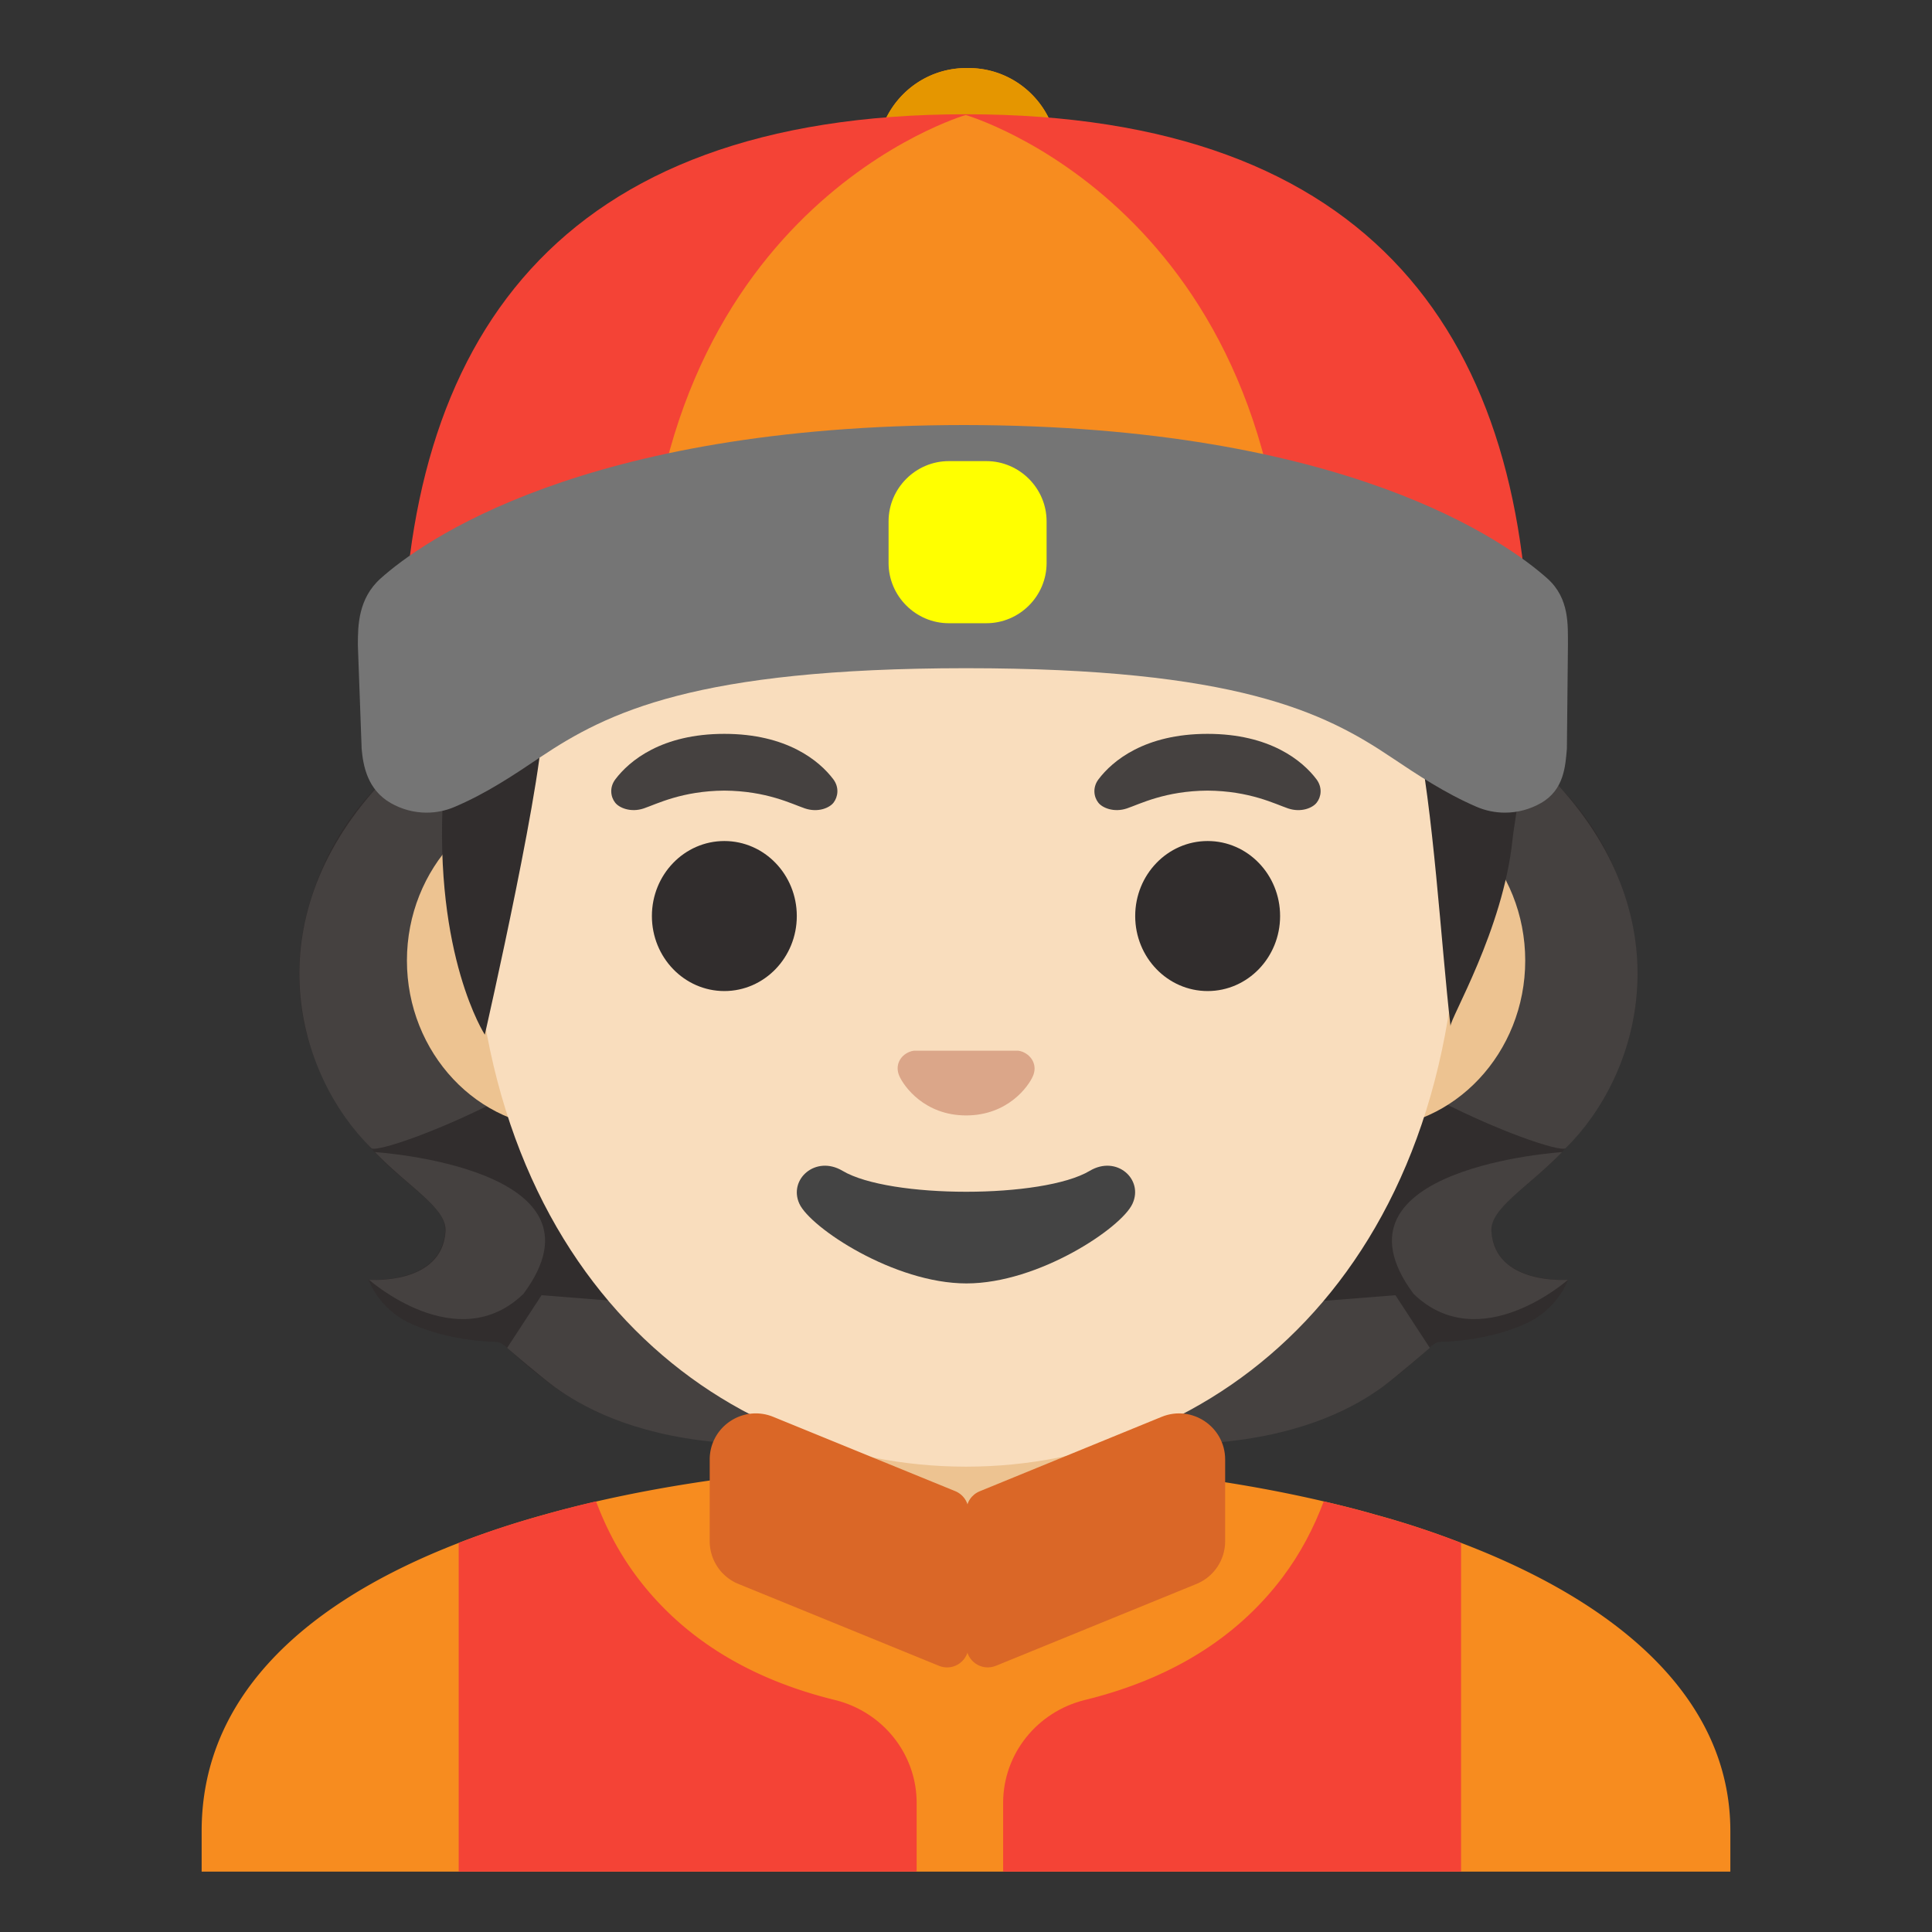 <svg xmlns="http://www.w3.org/2000/svg" xml:space="preserve" id="Layer_1" x="0" y="0" version="1.1" viewBox="0 0 128 128"><rect x="0" y="0" width="128" height="128" fill="#333333" stroke="none"/><path id="hair_1_" d="M99.08 82.67c-.87-2.08.43-2.71 3.14-5.11 4.3-3.81 8.63-10.89 4.78-19.93-2.27-5.34-6.14-7.46-6.14-7.46l-1.11 2.9c-5.54.01-14.64.12-17.6.12h-36c-2.96 0-12.06-.1-17.6-.12l-1.11-2.9s-3.87 2.12-6.14 7.46c-3.85 9.04.49 16.12 4.78 19.93 2.71 2.4 4.01 3.03 3.14 5.11-.98 2.35-4.8 2.12-4.8 2.12s.65 1.94 2.83 2.92c1.9.85 4.12 1.17 5.69 1.2.18 0 .44.17.83.53 5.06 4.72 9.04 6.23 21.35 6.61V96h18.06v.05c12.31-.38 16.29-1.89 21.35-6.61.39-.37.65-.53.83-.53 1.57-.03 3.79-.35 5.69-1.2 2.18-.97 2.83-2.92 2.83-2.92s-3.83.23-4.8-2.12" style="fill:#312d2d"/><g id="hairHighlights"><path d="M63.85 97.52v-9.45l28.6-2.26 2.28 3.49s-2.19 1.89-3.14 2.59c-1.71 1.25-5 3.11-10.66 3.65z" style="fill:#454140"/><path d="M93.65 85.72c-6.22-8.37 9.84-9.39 9.84-9.39-2.3 2.38-4.78 3.71-4.68 5.26.24 3.58 5.07 3.2 5.07 3.2s-5.83 5.18-10.23.93" style="fill:#454140"/><path d="M103.73 76.07c-.6.59-17.52-5.79-20.37-13.62-.58-1.58-1.1-3.21-1.17-4.89-.05-1.26.14-2.76.87-3.83.89-1.31 20.18-1.7 20.18-1.7 8.3 9.1 5.44 19.15.49 24.04" style="fill:#454140"/></g><g id="hairHighlights_1_"><path d="M64.48 97.52v-9.45l-28.6-2.26-2.28 3.49s2.19 1.89 3.15 2.59c1.71 1.25 5 3.11 10.66 3.65z" style="fill:#454140"/><path d="M34.68 85.72c6.22-8.37-9.84-9.39-9.84-9.39 2.3 2.38 4.78 3.71 4.68 5.26-.24 3.58-5.07 3.2-5.07 3.2s5.84 5.18 10.23.93" style="fill:#454140"/><path d="M24.6 76.07c.6.59 17.52-5.79 20.37-13.62.58-1.58 1.1-3.21 1.17-4.89.05-1.26-.15-2.76-.87-3.83-.89-1.31-20.18-1.7-20.18-1.7-8.3 9.1-5.44 19.15-.49 24.04" style="fill:#454140"/></g><g id="shirt"><path d="M114.64 121.31V124H13.36v-2.69c0-17.31 25.82-24.37 50.64-24.4 8.13-.01 16.34.84 23.7 2.56 1.16.27 2.31.56 3.42.88a57.488 57.488 0 0 1 5.68 1.87c10.57 4.03 17.84 10.39 17.84 19.09" style="fill:#f78c1f"/></g><g id="neck"><path id="XMLID_4_" d="M64 91.14h-8.85v9.72c0 4.4 3.6 7.96 8.04 7.96h1.61c4.44 0 8.04-3.56 8.04-7.96v-9.72z" style="fill:#edc391"/><path id="XMLID_2_" d="M70.85 93.14v7.72c0 3.29-2.71 5.96-6.04 5.96H63.2c-3.33 0-6.04-2.67-6.04-5.96v-7.72h13.69m2-2h-17.7v9.72c0 4.4 3.6 7.96 8.04 7.96h1.61c4.44 0 8.04-3.56 8.04-7.96v-9.72z" style="fill:#d18100"/></g><g id="ears"><path d="M90.61 52.53H37.39c-5.74 0-10.43 5-10.43 11.11s4.69 11.11 10.43 11.11h53.23c5.74 0 10.43-5 10.43-11.11s-4.7-11.11-10.44-11.11" style="fill:#edc391"/><path d="M90.61 54.53c4.65 0 8.43 4.09 8.43 9.11 0 5.03-3.78 9.11-8.43 9.11H37.39c-4.65 0-8.43-4.09-8.43-9.11 0-5.03 3.78-9.11 8.43-9.11zm0-2H37.39c-5.74 0-10.43 5-10.43 11.11s4.69 11.11 10.43 11.11h53.23c5.74 0 10.43-5 10.43-11.11s-4.7-11.11-10.44-11.11" style="fill:none"/></g><g id="head"><path d="M64 14.19c-16.95 0-32.65 18.13-32.65 44.21 0 25.94 16.17 38.77 32.65 38.77S96.65 84.35 96.65 58.4c0-26.08-15.7-44.21-32.65-44.21" style="fill:#f9ddbd"/><path d="M64 16.19c7.72 0 15.41 4.21 21.1 11.55 6.16 7.94 9.55 18.83 9.55 30.66 0 11.51-3.32 21.1-9.6 27.74-5.51 5.82-12.99 9.03-21.05 9.03s-15.54-3.21-21.05-9.03c-6.28-6.64-9.6-16.23-9.6-27.74 0-11.83 3.39-22.72 9.55-30.66C48.59 20.4 56.28 16.19 64 16.19m0-2c-16.95 0-32.65 18.13-32.65 44.21 0 25.94 16.17 38.77 32.65 38.77S96.65 84.35 96.65 58.4c0-26.08-15.7-44.21-32.65-44.21" style="fill:none"/></g><path d="M55.21 51.63c-.92-1.22-3.07-3.01-7.22-3.01s-6.29 1.78-7.22 3.01c-.41.54-.31 1.17-.02 1.54.26.35 1.04.68 1.9.39s2.53-1.16 5.34-1.18c2.81.02 4.48.89 5.34 1.18s1.63-.03 1.9-.39c.28-.37.39-.99-.02-1.54M87.22 51.63c-.92-1.22-3.07-3.01-7.22-3.01s-6.29 1.78-7.22 3.01c-.41.54-.31 1.17-.02 1.54.26.35 1.04.68 1.9.39s2.53-1.16 5.34-1.18c2.81.02 4.48.89 5.34 1.18s1.63-.03 1.9-.39c.29-.37.39-.99-.02-1.54" style="fill:#454140" id="eyebrows"/><g id="eyes"><ellipse cx="47.99" cy="60.69" rx="4.8" ry="4.97" style="fill:#312d2d"/><ellipse cx="80.01" cy="60.69" rx="4.8" ry="4.97" style="fill:#312d2d"/></g><path id="nose" d="M67.76 69.69c-.1-.04-.21-.07-.31-.08h-6.89c-.1.01-.21.04-.31.08-.62.25-.97.9-.67 1.59s1.67 2.62 4.43 2.62 4.14-1.93 4.43-2.62c.29-.68-.06-1.33-.68-1.59" style="fill:#dba689"/><path id="mouth" d="M72.2 77.57c-3.1 1.85-13.27 1.85-16.38 0-1.78-1.06-3.6.56-2.86 2.18.73 1.59 6.28 5.28 11.07 5.28s10.28-3.69 11-5.28c.75-1.62-1.05-3.24-2.83-2.18" style="fill:#444"/><path id="hair" d="M31.43 34.88c-3.01 6.09-2.07 17.75-2.07 17.75-.62 10.72 2.76 15.92 2.76 15.92s4.2-18.41 3.81-21.22c0 0 7.74-1.54 16.53-6.57 5.94-3.4 10-7.39 16.67-8.89 10.16-2.29 12.43 5.07 12.43 5.07s9.4-1.81 12.24 11.25c1.17 5.37 1.67 14.34 2.3 19.8-.06-.47 3.49-6.38 4.11-12.38.23-2.23 1.68-7.28-1.28-14.21-3.56-8.33.22-27.3-28.64-30.52s-35.98 18.17-38.86 24" style="fill:#312d2d"/><g id="hat"><path d="M64.18 16.78h-.17a5.91 5.91 0 0 1-5.9-5.9v-.47c0-3.25 2.65-5.9 5.9-5.9h.17c3.25 0 5.9 2.65 5.9 5.9v.47c.01 3.24-2.65 5.9-5.9 5.9" style="fill:#ff9800"/><path d="M64.18 16.78h-.17a5.91 5.91 0 0 1-5.9-5.9v-.47c0-3.25 2.65-5.9 5.9-5.9h.17c3.25 0 5.9 2.65 5.9 5.9v.47c.01 3.24-2.65 5.9-5.9 5.9" style="fill:#e59600"/><path d="M101.33 44.78c0-22.24-10.2-37.21-37.33-37.21S26.67 22.54 26.67 44.78c0 3.03.3 5.98.87 8.82 0 0 7.21-11.51 36.46-11.51s36.46 11.51 36.46 11.51c.57-2.84.87-5.79.87-8.82" style="fill:#f44336"/><path d="M63.98 7.62s-21.27 6.15-21.27 35.24c0 0 7.91-4.6 21.19-4.6s21.39 4.6 21.39 4.6c0-29.09-21.31-35.24-21.31-35.24" style="fill:#f78c1f"/><path d="M102.52 38.33c-2.66-2.38-13.33-10.15-38.64-10.17-25.31.01-36.01 7.78-38.67 10.17-1.48 1.33-1.5 3.13-1.5 4.37v.05l.25 6.86c.1 1.14.39 2.71 1.92 3.59.73.42 1.55.64 2.38.64.65 0 1.28-.13 1.88-.39 2.09-.89 3.9-2.1 5.65-3.28 4.45-2.98 10.29-5.89 28.19-5.9 17.9 0 23.74 2.91 28.19 5.9 1.75 1.17 3.56 2.38 5.65 3.28.6.26 1.24.39 1.89.39.83 0 1.66-.22 2.39-.64 1.53-.88 1.61-2.45 1.71-3.59l.07-6.86v-.05c-.01-1.25.12-3.05-1.36-4.37" style="fill:#757575"/><path d="M65.35 41.29h-2.49c-2.19 0-3.99-1.8-3.99-3.99v-2.76c0-2.19 1.8-3.99 3.99-3.99h2.49c2.19 0 3.99 1.8 3.99 3.99v2.76c0 2.2-1.8 3.99-3.99 3.99" style="fill:#ff0"/></g><g id="vest"><path d="M93.3 100.99c-.71-.22-1.44-.44-2.18-.64-1.11-.32-2.26-.61-3.42-.88-.64 1.71-1.52 3.43-2.75 5.06-3.08 4.07-7.5 6.73-13.08 8.1-3.16.78-5.41 3.57-5.41 6.82V124H96.8v-21.78c-1.13-.44-2.3-.85-3.5-1.23" style="fill:#f44336"/><path d="M55.32 112.63c-5.58-1.37-10-4.03-13.08-8.1-1.23-1.63-2.11-3.35-2.75-5.06-1.16.27-2.31.56-3.42.88a57.488 57.488 0 0 0-5.68 1.87V124h30.34v-4.55c0-3.25-2.25-6.04-5.41-6.82" style="fill:#f44336"/><path d="m62.2 110.36-13.28-5.42a3.06 3.06 0 0 1-1.9-2.83V96.7c0-2.17 2.2-3.65 4.21-2.83l12.05 4.92c.54.22.89.74.89 1.32v8.92c0 1.03-1.03 1.72-1.97 1.33" style="fill:#da6727"/><path d="m65.99 110.36 13.28-5.42c1.15-.47 1.9-1.59 1.9-2.83V96.7c0-2.17-2.2-3.65-4.21-2.83L64.91 98.8c-.54.22-.89.74-.89 1.32v8.92c0 1.02 1.03 1.71 1.97 1.32" style="fill:#da6727"/></g></svg>